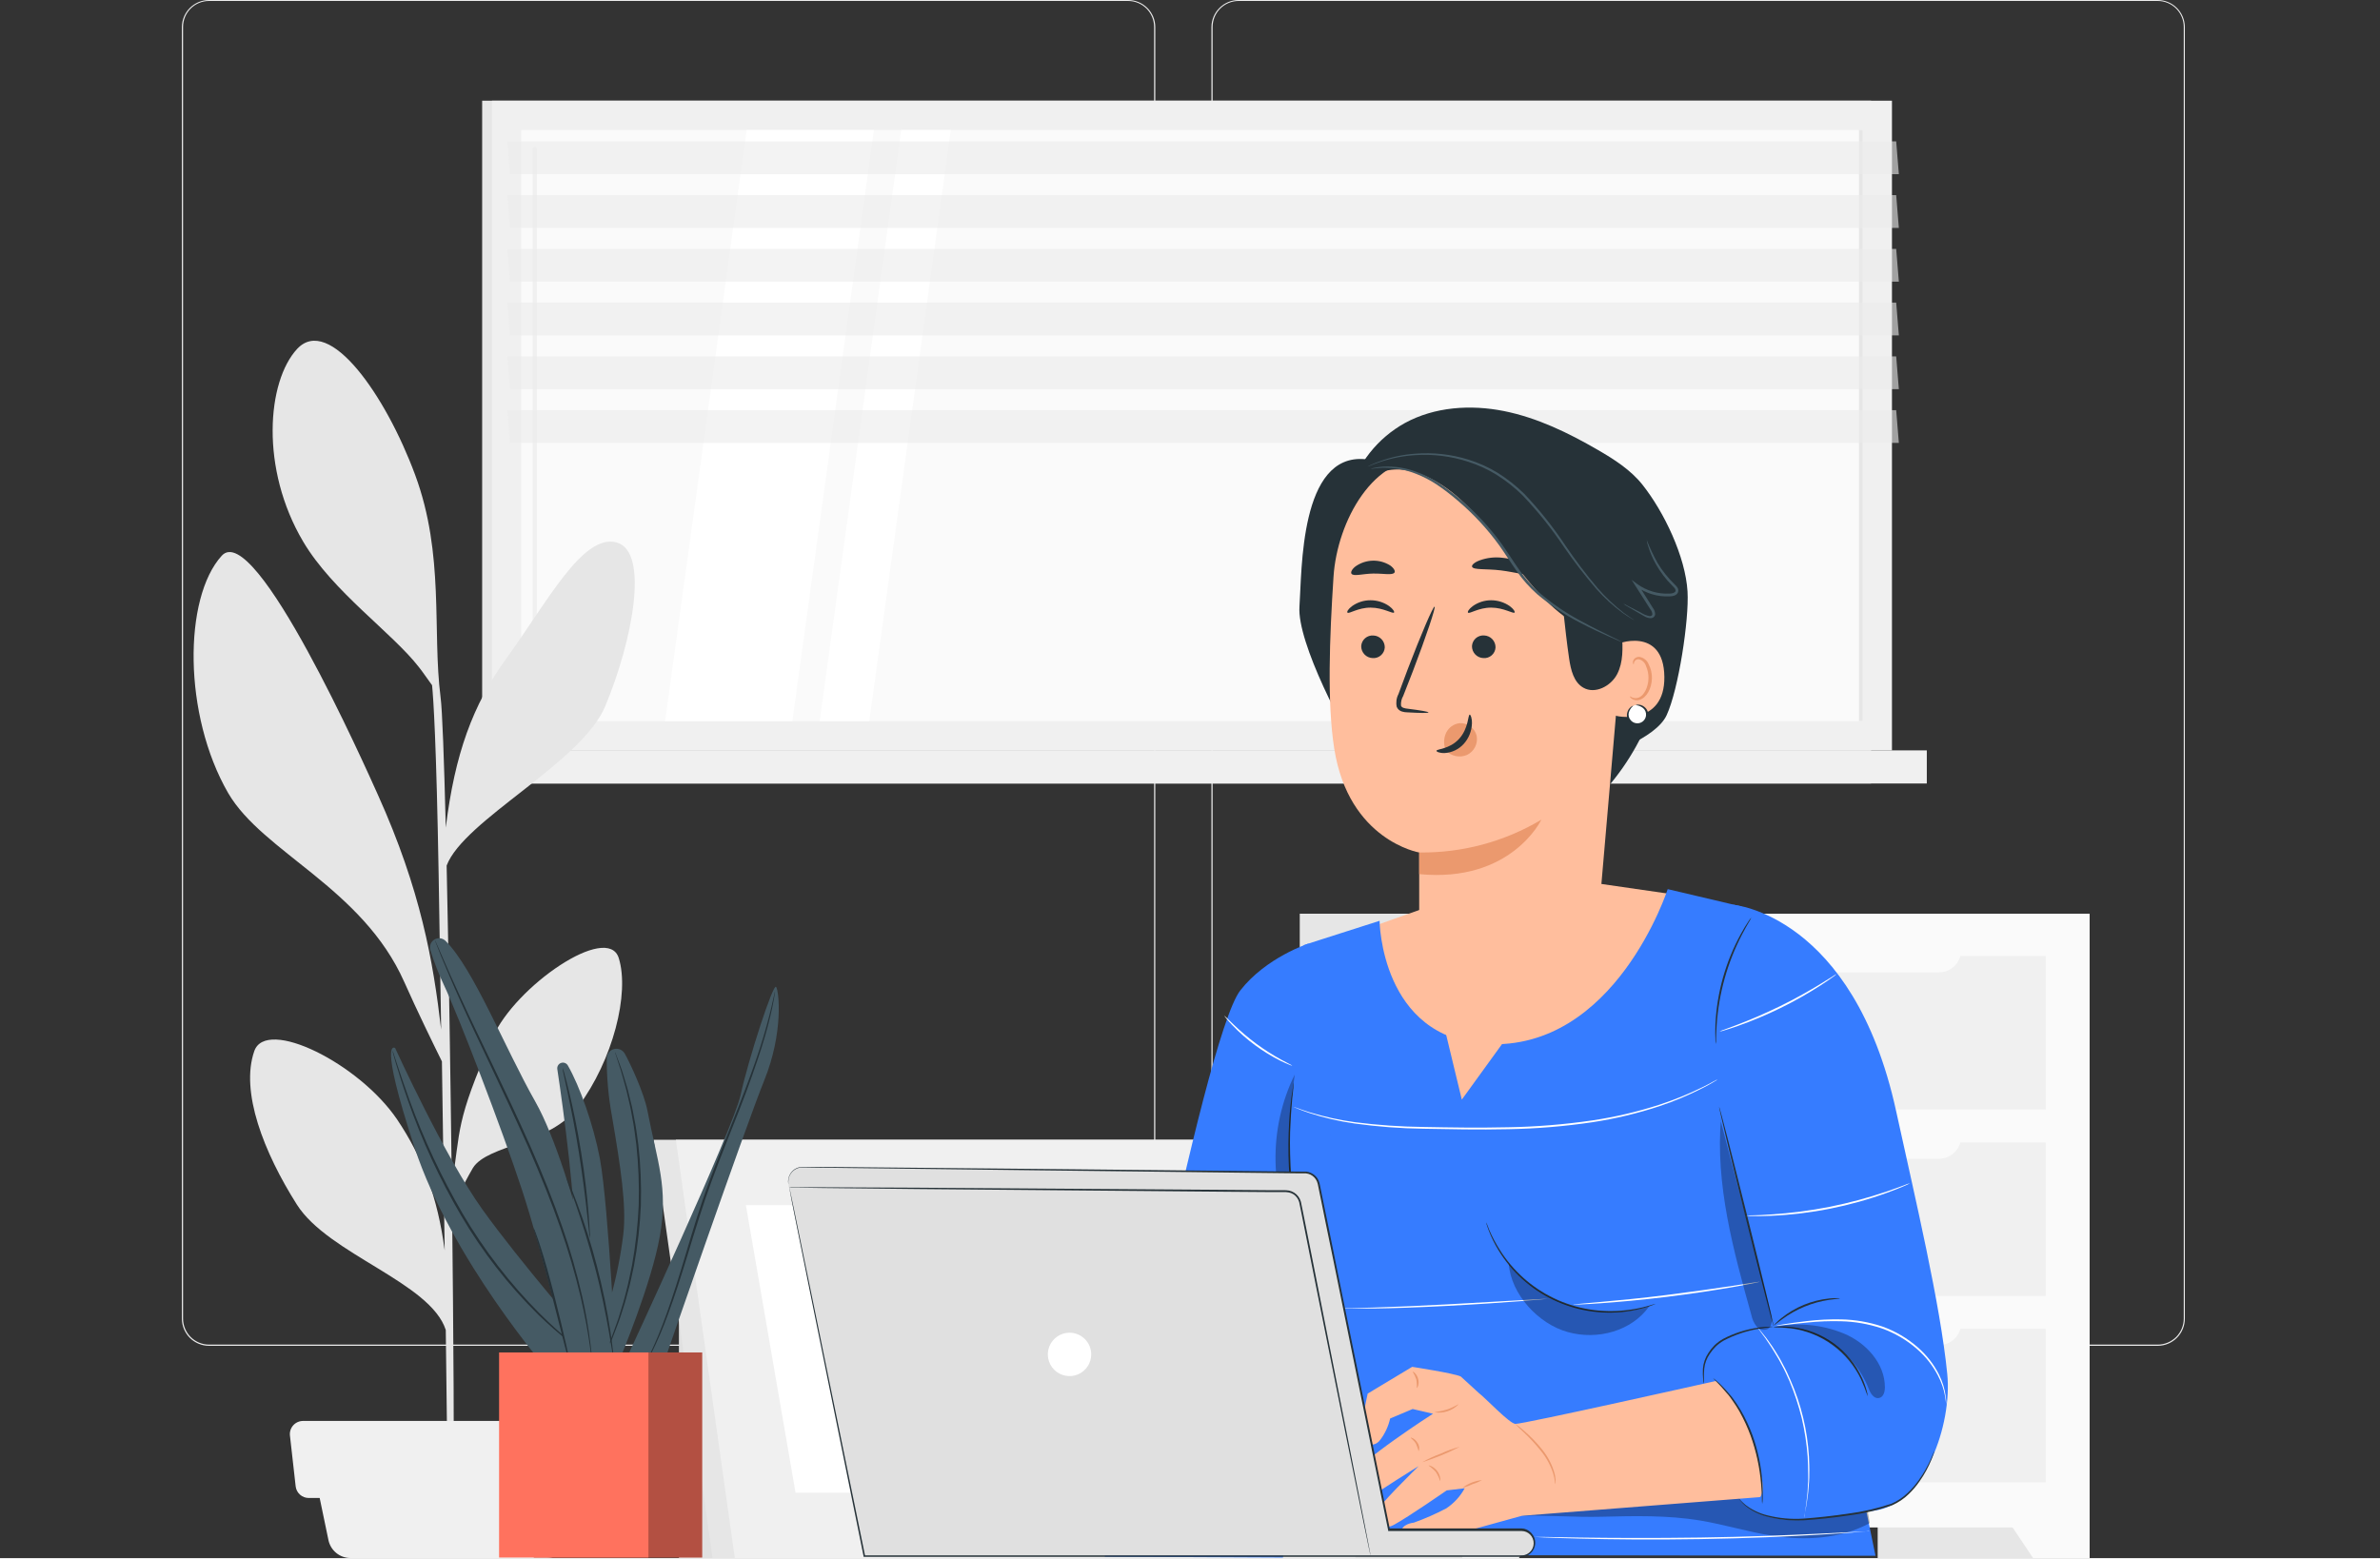 <svg width="325" height="213" viewBox="0 0 325 213" fill="none" xmlns="http://www.w3.org/2000/svg">
<rect x="0" y="0" width="325" height="213" fill="#333333" stroke="none"/>
<path d="M325 212.81H0V212.972H325V212.81Z" fill="#EBEBEB"/>
<path d="M154.049 183.82H28.541C27.558 183.818 26.615 183.427 25.921 182.731C25.226 182.035 24.836 181.092 24.836 180.109V3.679C24.845 2.702 25.238 1.767 25.932 1.078C26.626 0.389 27.563 0.002 28.541 0H154.049C155.034 0 155.978 0.391 156.674 1.087C157.37 1.783 157.761 2.727 157.761 3.712V180.109C157.761 181.093 157.37 182.037 156.674 182.733C155.978 183.429 155.034 183.82 154.049 183.82ZM28.541 0.13C27.601 0.132 26.7 0.507 26.036 1.172C25.372 1.837 24.998 2.739 24.998 3.679V180.109C24.998 181.049 25.372 181.95 26.036 182.616C26.7 183.281 27.601 183.656 28.541 183.658H154.049C154.99 183.656 155.892 183.281 156.557 182.616C157.222 181.951 157.597 181.049 157.598 180.109V3.679C157.597 2.738 157.222 1.837 156.557 1.171C155.892 0.506 154.99 0.132 154.049 0.13H28.541Z" fill="#EBEBEB"/>
<path d="M294.652 183.82H169.137C168.153 183.818 167.21 183.427 166.515 182.731C165.819 182.035 165.427 181.092 165.426 180.109V3.679C165.436 2.701 165.831 1.766 166.526 1.078C167.221 0.389 168.159 0.002 169.137 0H294.652C295.629 0.004 296.565 0.392 297.257 1.08C297.949 1.769 298.342 2.703 298.351 3.679V180.109C298.351 181.091 297.962 182.033 297.268 182.728C296.575 183.424 295.634 183.817 294.652 183.82ZM169.137 0.13C168.197 0.132 167.295 0.506 166.63 1.171C165.964 1.837 165.59 2.738 165.588 3.679V180.109C165.59 181.049 165.964 181.951 166.63 182.616C167.295 183.281 168.197 183.656 169.137 183.658H294.652C295.593 183.656 296.495 183.281 297.16 182.616C297.825 181.951 298.2 181.049 298.201 180.109V3.679C298.2 2.738 297.825 1.837 297.16 1.171C296.495 0.506 295.593 0.132 294.652 0.13H169.137Z" fill="#EBEBEB"/>
<path d="M255.503 13.754H65.84V102.492H255.503V13.754Z" fill="#E6E6E6"/>
<path d="M258.356 13.754H67.172V102.492H258.356V13.754Z" fill="#F0F0F0"/>
<path d="M255.503 102.492H65.84V107.016H255.503V102.492Z" fill="#E6E6E6"/>
<path d="M263.114 102.492H71.93V107.016H263.114V102.492Z" fill="#F0F0F0"/>
<path d="M254.355 98.495V17.759L71.172 17.759V98.495L254.355 98.495Z" fill="#FAFAFA"/>
<path d="M90.824 98.495L101.959 17.759H119.333L108.199 98.495H90.824Z" fill="white"/>
<path d="M73.02 94.51C72.945 94.51 72.872 94.48 72.818 94.426C72.764 94.373 72.734 94.3 72.734 94.224V20.358C72.734 20.282 72.764 20.209 72.818 20.156C72.872 20.102 72.945 20.072 73.02 20.072C73.058 20.072 73.095 20.079 73.13 20.094C73.165 20.108 73.196 20.129 73.223 20.156C73.249 20.182 73.27 20.214 73.285 20.249C73.299 20.283 73.306 20.32 73.306 20.358V94.25C73.301 94.322 73.269 94.389 73.216 94.437C73.162 94.486 73.092 94.512 73.02 94.51Z" fill="#F0F0F0"/>
<path d="M111.93 98.495L123.064 17.759H129.837L118.703 98.495H111.93Z" fill="white"/>
<path d="M254.355 98.495V17.759H253.848V98.495H254.355Z" fill="#E6E6E6"/>
<path opacity="0.6" d="M259.297 23.79H69.64L69.269 19.311H258.933L259.297 23.79Z" fill="#EBEBEB"/>
<path opacity="0.6" d="M259.297 31.128H69.64L69.269 26.65H258.933L259.297 31.128Z" fill="#EBEBEB"/>
<path opacity="0.6" d="M259.297 38.473H69.64L69.269 33.995H258.933L259.297 38.473Z" fill="#EBEBEB"/>
<path opacity="0.6" d="M259.297 45.812H69.64L69.269 41.333H258.933L259.297 45.812Z" fill="#EBEBEB"/>
<path opacity="0.6" d="M259.297 53.157H69.64L69.269 48.679H258.933L259.297 53.157Z" fill="#EBEBEB"/>
<path opacity="0.6" d="M259.297 60.496H69.64L69.269 56.018H258.933L259.297 60.496Z" fill="#EBEBEB"/>
<path d="M285.351 124.8H256.406V212.81H285.351V124.8Z" fill="#E6E6E6"/>
<path d="M277.621 212.81H285.35V200.661H269.516L277.621 212.81Z" fill="#FAFAFA"/>
<path d="M206.433 124.8H177.488V212.81H206.433V124.8Z" fill="#E6E6E6"/>
<path d="M285.347 124.8H199.684V208.631H285.347V124.8Z" fill="#FAFAFA"/>
<path d="M207.412 212.81H199.684V200.661H215.518L207.412 212.81Z" fill="#FAFAFA"/>
<path d="M279.351 156.039H205.68V177.015H279.351V156.039Z" fill="#F0F0F0"/>
<path d="M279.351 181.5H205.68V202.475H279.351V181.5Z" fill="#F0F0F0"/>
<path d="M217.258 154.219H267.802V155.239C267.802 156.045 267.482 156.817 266.913 157.386C266.343 157.955 265.571 158.275 264.766 158.275H220.3C219.495 158.275 218.723 157.955 218.153 157.386C217.584 156.817 217.264 156.045 217.264 155.239V154.219H217.258Z" fill="#FAFAFA"/>
<path d="M279.351 130.572H205.68V151.547H279.351V130.572Z" fill="#F0F0F0"/>
<path d="M217.258 128.759H267.802V129.78C267.802 130.585 267.482 131.357 266.913 131.926C266.343 132.496 265.571 132.815 264.766 132.815H220.3C219.495 132.815 218.723 132.496 218.153 131.926C217.584 131.357 217.264 130.585 217.264 129.78V128.759H217.258Z" fill="#FAFAFA"/>
<path d="M217.258 179.679H267.802V180.7C267.802 181.505 267.482 182.277 266.913 182.846C266.343 183.416 265.571 183.735 264.766 183.735H220.3C219.495 183.735 218.723 183.416 218.153 182.846C217.584 182.277 217.264 181.505 217.264 180.7V179.679H217.258Z" fill="#FAFAFA"/>
<path d="M34.724 143.565C36.336 138.931 49.023 145.229 54.224 152.899C57.662 158.008 59.761 163.462 60.724 170.787C60.606 162.428 60.477 153.452 60.346 144.976C59.3 142.863 56.914 137.988 55.205 134.127C49.485 121.244 35.887 116.447 31.155 108.316C25 97.656 25.038 81.666 30.277 75.907C34.828 70.889 49.907 104.786 51.611 108.576C57.461 121.576 59.151 131.267 60.242 140.634C60.119 132.671 60.002 125.365 59.904 119.723C59.586 101.328 59.183 95.413 59.001 93.593C58.351 92.703 57.63 91.643 57.194 91.11C53.547 86.411 45.449 80.821 41.406 73.989C35.497 64.018 36.453 52.084 40.593 47.638C44.961 42.991 52.651 53.95 56.687 64.857C60.724 75.764 59.014 86.151 60.158 95.192C60.398 96.96 60.639 103.694 60.873 113.035C62.108 102.986 64.565 96.252 69.115 89.979C74.718 82.264 79.554 72.871 84.169 74.087C88.784 75.302 86.301 87.737 82.648 96.46C79.398 104.227 63.356 111.982 60.99 118.228C61.27 130.89 61.517 146.926 61.699 161.856C62.959 154.141 62.089 153.497 67.275 141.706C70.356 134.686 82.986 126.035 84.494 130.858C86.002 135.681 83.707 144.794 78.943 151.177C75.095 156.331 66.593 156.325 64.585 159.516C64.123 160.264 62.635 163.124 61.731 164.762C61.932 182.994 62.03 199.082 61.926 204.568L61.094 204.626C61.139 203.209 61.035 193.934 60.873 181.662C58.8 175.162 44.85 171.327 40.541 164.534C36.03 157.41 32.786 149.116 34.724 143.565Z" fill="#E6E6E6"/>
<path d="M47.838 212.81H74.618C75.328 212.81 76.016 212.564 76.565 212.115C77.115 211.666 77.492 211.042 77.634 210.347L79.532 200.974H42.898L44.848 210.347C44.99 211.037 45.364 211.659 45.908 212.107C46.452 212.555 47.133 212.804 47.838 212.81Z" fill="#F0F0F0"/>
<path d="M42.16 204.607H80.302C80.745 204.606 81.171 204.443 81.501 204.148C81.831 203.853 82.04 203.447 82.09 203.008L82.87 196.079C82.897 195.828 82.871 195.573 82.794 195.333C82.716 195.092 82.589 194.871 82.421 194.682C82.252 194.494 82.046 194.344 81.815 194.24C81.585 194.137 81.335 194.084 81.082 194.083H41.38C41.127 194.084 40.878 194.137 40.647 194.24C40.416 194.344 40.21 194.494 40.041 194.682C39.873 194.871 39.746 195.092 39.668 195.333C39.591 195.573 39.565 195.828 39.593 196.079L40.373 203.008C40.422 203.447 40.632 203.853 40.961 204.148C41.291 204.443 41.718 204.606 42.16 204.607Z" fill="#F0F0F0"/>
<path d="M115.597 170.703H92.711V212.81H115.597V170.703Z" fill="#E0E0E0"/>
<path d="M173.928 212.81H97.3L89.246 155.675H165.875L173.928 212.81Z" fill="#E6E6E6"/>
<path d="M185.106 212.81H100.34L92.293 155.675H177.053L185.106 212.81Z" fill="#F0F0F0"/>
<path d="M108.635 203.879L101.855 164.606H168.76L175.539 203.879H108.635Z" fill="white"/>
<path d="M137.385 203.879L114.648 164.606H121.779L144.522 203.879H137.385Z" fill="#FAFAFA"/>
<path d="M147.544 203.879L124.801 164.606H136.969L159.706 203.879H147.544Z" fill="#FAFAFA"/>
<path d="M74.897 187.282C74.897 187.282 61.608 171.987 56.594 156.692C51.58 141.397 53.959 143.153 53.959 143.153C53.959 143.153 60.728 158.01 65.868 165.187C71.009 172.364 80.163 182.891 80.163 182.891L74.897 187.282Z" fill="#455A64"/>
<path d="M77.542 145.532C77.452 145.374 77.31 145.253 77.14 145.189C76.97 145.126 76.784 145.124 76.613 145.184C76.442 145.243 76.297 145.361 76.204 145.517C76.111 145.672 76.075 145.856 76.103 146.035C76.913 151.411 78.663 164.015 78.618 172.189C78.532 182.811 78.618 186.915 78.618 186.915H84.15C84.15 186.915 83.144 164.956 81.917 158.247C81.022 153.564 79.161 148.353 77.542 145.532Z" fill="#455A64"/>
<path d="M80.562 185.125C82.881 179.873 84.414 174.31 85.114 168.613C85.567 164.705 84.757 159.418 83.55 152.367C83.081 149.788 82.847 147.172 82.851 144.551C82.854 144.259 82.953 143.977 83.134 143.748C83.314 143.518 83.566 143.356 83.849 143.285C84.132 143.214 84.431 143.239 84.698 143.357C84.965 143.474 85.186 143.676 85.326 143.932C85.995 145.124 87.926 149.193 88.419 151.743C89.757 158.704 91.27 162.185 90.114 168.794C88.957 175.402 84.667 185.572 84.667 185.572L80.562 185.125Z" fill="#455A64"/>
<path d="M85.539 185.572C85.539 185.572 100.125 154.218 101.131 149.566C102.137 144.913 105.582 134.195 105.984 134.804C106.387 135.412 106.99 141.071 104.37 147.544C101.749 154.017 90.513 186.528 90.513 186.528H85.539" fill="#455A64"/>
<path d="M78.963 184.169C78.819 184.088 78.682 183.994 78.556 183.887C78.294 183.691 77.902 183.415 77.424 183.027C76.453 182.263 75.09 181.101 73.501 179.567C69.402 175.521 65.851 170.956 62.939 165.987C60.029 161.016 57.609 155.774 55.711 150.335C54.977 148.253 54.444 146.548 54.097 145.366C53.916 144.772 53.795 144.31 53.709 143.998C53.656 143.834 53.617 143.665 53.594 143.495C53.666 143.644 53.724 143.798 53.77 143.957C53.88 144.294 54.026 144.747 54.212 145.31C54.595 146.482 55.163 148.172 55.917 150.244C57.872 155.643 60.311 160.853 63.205 165.811C66.117 170.756 69.635 175.318 73.677 179.391C75.241 180.945 76.574 182.127 77.519 182.912C77.987 183.314 78.37 183.606 78.611 183.817C78.738 183.925 78.855 184.042 78.963 184.169Z" fill="#263238"/>
<path d="M80.558 169.125C80.483 168.824 80.439 168.515 80.428 168.205C80.357 167.556 80.267 166.696 80.156 165.69C79.925 163.568 79.563 160.661 79.049 157.426C78.537 154.192 77.958 151.321 77.51 149.238C77.294 148.232 77.118 147.403 76.977 146.764C76.896 146.464 76.842 146.158 76.816 145.848C76.936 146.135 77.03 146.431 77.098 146.734C77.259 147.312 77.475 148.147 77.727 149.188C78.23 151.265 78.838 154.157 79.356 157.381C79.874 160.605 80.201 163.537 80.362 165.67C80.448 166.731 80.508 167.596 80.533 168.185C80.568 168.497 80.576 168.812 80.558 169.125Z" fill="#263238"/>
<path d="M83.974 143.686C84.045 143.812 84.103 143.945 84.145 144.083L84.582 145.25C84.778 145.753 85 146.377 85.211 147.116C85.422 147.855 85.714 148.68 85.92 149.631L86.282 151.105C86.403 151.608 86.489 152.161 86.599 152.719C86.841 153.831 86.986 155.038 87.162 156.305C87.477 159.063 87.594 161.84 87.514 164.614C87.396 167.389 87.08 170.152 86.569 172.883C86.302 174.13 86.066 175.327 85.754 176.403C85.598 176.952 85.472 177.49 85.317 177.993L84.849 179.461C84.572 180.387 84.23 181.197 83.964 181.916C83.697 182.635 83.461 183.244 83.204 183.731L82.701 184.863C82.648 184.997 82.581 185.126 82.5 185.245C82.534 185.105 82.581 184.969 82.641 184.838C82.761 184.546 82.918 184.164 83.109 183.686C83.3 183.208 83.566 182.58 83.813 181.85C84.059 181.121 84.391 180.342 84.658 179.391C84.799 178.933 84.944 178.45 85.1 177.947C85.256 177.444 85.372 176.911 85.518 176.363C85.82 175.272 86.021 174.085 86.302 172.842C86.793 170.125 87.098 167.378 87.218 164.619C87.297 161.86 87.189 159.1 86.896 156.355C86.725 155.093 86.589 153.891 86.363 152.779C86.257 152.226 86.177 151.683 86.061 151.17C85.945 150.657 85.83 150.164 85.719 149.696C85.523 148.756 85.256 147.926 85.06 147.181C84.864 146.437 84.658 145.813 84.482 145.3L84.104 144.118C84.047 143.979 84.003 143.834 83.974 143.686Z" fill="#263238"/>
<path d="M105.826 135.432C105.832 135.479 105.832 135.526 105.826 135.573C105.826 135.684 105.786 135.814 105.761 135.98C105.695 136.337 105.615 136.866 105.474 137.54C105.192 138.887 104.72 140.829 103.965 143.183C103.211 145.537 102.245 148.303 101.063 151.336C99.881 154.369 98.518 157.678 97.22 161.199C95.923 164.719 94.892 168.145 93.941 171.258C92.991 174.371 92.1 177.168 91.235 179.476C90.573 181.306 89.809 183.098 88.947 184.843C88.65 185.461 88.378 185.924 88.207 186.246L88.001 186.603C87.956 186.684 87.931 186.724 87.926 186.719C87.935 186.673 87.952 186.629 87.976 186.588L88.152 186.216C88.308 185.889 88.559 185.416 88.841 184.787C89.425 183.545 90.219 181.719 91.044 179.401C91.869 177.082 92.754 174.296 93.68 171.177C94.605 168.059 95.626 164.639 96.944 161.118C98.262 157.598 99.62 154.283 100.812 151.255C102.004 148.227 103.02 145.486 103.774 143.142C104.528 140.799 105.026 138.877 105.343 137.54C105.504 136.871 105.605 136.348 105.69 135.99C105.725 135.829 105.761 135.699 105.786 135.593C105.789 135.537 105.803 135.483 105.826 135.432Z" fill="#263238"/>
<path d="M60.837 128.507C60.637 128.312 60.378 128.189 60.1 128.159C59.822 128.128 59.542 128.191 59.305 128.338C59.067 128.485 58.886 128.707 58.789 128.969C58.692 129.231 58.685 129.518 58.77 129.784C59.268 131.398 59.88 132.974 60.601 134.502C62.613 138.762 68.497 154.057 71.259 162.456C74.02 170.856 77.883 186.528 77.883 186.528L83.772 185.572C83.772 185.572 78.385 159.846 73.14 150.546C68.91 143.092 64.675 132.319 60.837 128.507Z" fill="#455A64"/>
<path d="M72.856 167.712C72.985 167.934 73.088 168.17 73.162 168.416C73.333 168.879 73.575 169.553 73.841 170.393C74.385 172.073 75.048 174.417 75.712 177.027C76.376 179.637 76.939 182.011 77.327 183.731C77.503 184.541 77.649 185.24 77.769 185.768C77.835 186.017 77.875 186.271 77.89 186.528C77.785 186.294 77.704 186.049 77.649 185.799C77.508 185.26 77.327 184.586 77.111 183.787C76.658 182.016 76.069 179.688 75.41 177.112C74.752 174.537 74.118 172.153 73.63 170.463C73.399 169.664 73.203 168.995 73.047 168.451C72.959 168.212 72.894 167.964 72.856 167.712Z" fill="#263238"/>
<path d="M80.862 186.05C80.845 185.999 80.835 185.947 80.832 185.894C80.832 185.768 80.791 185.617 80.761 185.431C80.701 185.024 80.646 184.425 80.52 183.646C80.304 182.097 79.921 179.869 79.288 177.148C78.534 173.967 77.614 170.827 76.531 167.742C75.319 164.252 73.805 160.48 72.09 156.577C68.625 148.786 65.165 141.87 62.886 136.76C61.739 134.205 60.874 132.128 60.261 130.674C59.964 129.95 59.758 129.382 59.602 128.999C59.532 128.823 59.481 128.677 59.436 128.562C59.413 128.512 59.398 128.46 59.391 128.406C59.421 128.45 59.447 128.497 59.466 128.547L59.657 128.974C59.833 129.377 60.07 129.93 60.376 130.629C60.995 132.062 61.916 134.15 63.087 136.664C65.411 141.739 68.907 148.645 72.377 156.451C74.092 160.359 75.606 164.141 76.803 167.647C77.877 170.746 78.778 173.903 79.504 177.102C79.993 179.261 80.373 181.443 80.641 183.641C80.746 184.415 80.781 185.024 80.827 185.431L80.862 185.899C80.868 185.949 80.868 186 80.862 186.05Z" fill="#263238"/>
<path d="M83.796 185.572C83.702 185.243 83.635 184.906 83.594 184.566C83.479 183.877 83.323 182.962 83.137 181.86C82.734 179.577 82.131 176.433 81.22 173.013C80.31 169.593 79.344 166.56 78.58 164.373C78.208 163.316 77.896 162.446 77.659 161.787C77.53 161.476 77.425 161.155 77.348 160.827C77.516 161.119 77.659 161.425 77.775 161.742C78.027 162.341 78.384 163.211 78.781 164.297C79.846 167.132 80.759 170.021 81.517 172.953C82.279 175.883 82.891 178.849 83.353 181.84C83.519 182.987 83.645 183.917 83.71 184.566C83.764 184.899 83.792 185.235 83.796 185.572Z" fill="#263238"/>
<path d="M95.885 184.727H72.894V212.737H95.885V184.727Z" fill="#FF725E"/>
<g opacity="0.3">
<path d="M95.889 184.727H72.898V212.737H95.889V184.727Z" fill="black"/>
</g>
<path d="M88.547 184.727H68.152V212.737H88.547V184.727Z" fill="#FF725E"/>
<path d="M230.232 122.411L218.146 120.661L193.968 124.237L187.184 126.636L188.386 141.473L211.632 145.753L227.315 141.106L233.245 132.379L230.232 122.411Z" fill="#FFBE9D"/>
<path d="M237.852 123.829L227.732 121.445C227.732 121.445 220.585 143.575 202.936 142.605C188.552 141.825 188.386 125.771 188.386 125.771L178.02 129.09C178.02 129.09 174.052 155.682 178.442 174.522C179.448 178.923 180.841 184.853 180.841 184.853L179.438 212.38L256.109 212.501L237.852 123.829Z" fill="#367CFF"/>
<g opacity="0.3">
<path d="M207.793 207.039C211.525 206.943 214.965 207.26 218.697 207.169C223.173 207.059 227.685 206.948 232.106 207.672C235.415 208.221 238.644 209.227 241.954 209.75C246.481 210.464 251.304 210.212 255.328 208.035L254.679 204.277L239.399 200.586L207.793 207.039Z" fill="black"/>
</g>
<path d="M169.363 135.287C172.884 130.76 178.698 128.874 178.698 128.874L182.621 163.02L175.192 212.742L150.859 212.627C150.859 212.627 164.278 141.85 169.363 135.287Z" fill="#367CFF"/>
<path d="M236.669 123.578C236.669 123.578 253.046 124.89 258.92 151.743C261.576 163.88 264.956 178.098 265.906 187.66C266.605 194.59 262.838 205.444 255.928 206.334L247.236 207.501C245.532 207.747 243.798 207.684 242.116 207.315C236.629 206.053 236.081 202.286 235.075 198.262L232.56 190.255C231.172 182.64 238.269 181.202 242.187 181.307L239.265 146.548L236.669 123.578Z" fill="#367CFF"/>
<path d="M176.674 147.86C176.635 147.981 176.61 148.106 176.598 148.233C176.558 148.504 176.503 148.866 176.432 149.314C176.402 149.55 176.362 149.817 176.322 150.099C176.281 150.38 176.261 150.697 176.226 151.034C176.156 151.703 176.075 152.468 176.04 153.318C175.924 155.306 175.91 157.298 176 159.288C176.12 161.721 176.361 164.146 176.724 166.555C177.101 169.126 177.574 171.55 178.057 173.743C178.54 175.936 179.008 177.902 179.42 179.552C179.832 181.202 180.179 182.524 180.426 183.44C180.547 183.877 180.642 184.229 180.718 184.491C180.745 184.616 180.785 184.737 180.838 184.853C180.827 184.727 180.804 184.602 180.768 184.481C180.707 184.209 180.627 183.857 180.526 183.415C180.3 182.464 179.983 181.136 179.591 179.507C179.199 177.877 178.746 175.885 178.288 173.692C177.831 171.5 177.353 169.08 176.981 166.52C176.608 163.96 176.347 161.491 176.236 159.273C176.126 157.055 176.121 155.018 176.236 153.328C176.261 152.478 176.327 151.718 176.382 151.044C176.406 150.709 176.431 150.397 176.457 150.109C176.488 149.827 176.518 149.565 176.543 149.324C176.593 148.876 176.634 148.514 176.659 148.238C176.676 148.113 176.681 147.986 176.674 147.86Z" fill="#263238"/>
<path d="M255.038 190.713C255.027 190.479 254.988 190.248 254.922 190.024C254.762 189.418 254.55 188.827 254.289 188.258C253.429 186.36 252.092 184.717 250.407 183.491C248.722 182.264 246.748 181.496 244.677 181.262C244.055 181.186 243.427 181.166 242.801 181.202C242.571 181.204 242.341 181.233 242.117 181.287C242.958 181.292 243.797 181.344 244.632 181.443C246.656 181.724 248.579 182.5 250.231 183.702C251.883 184.904 253.213 186.495 254.103 188.334C254.456 189.11 254.768 189.904 255.038 190.713Z" fill="#263238"/>
<path d="M251.254 177.344C251.125 177.311 250.99 177.299 250.857 177.309C250.496 177.302 250.135 177.319 249.776 177.359C248.588 177.48 247.424 177.771 246.32 178.224C245.217 178.682 244.184 179.293 243.252 180.04C242.971 180.264 242.704 180.506 242.453 180.764C242.277 180.95 242.186 181.056 242.196 181.071C242.206 181.086 242.639 180.719 243.368 180.186C245.265 178.793 247.473 177.885 249.801 177.54C250.691 177.409 251.254 177.389 251.254 177.344Z" fill="#263238"/>
<path d="M234.299 142.605C234.336 142.367 234.35 142.126 234.34 141.885C234.34 141.423 234.37 140.759 234.425 139.939C234.719 135.651 235.893 131.47 237.876 127.657C238.253 126.927 238.58 126.344 238.816 125.952C238.949 125.752 239.061 125.54 239.153 125.318C238.993 125.497 238.849 125.69 238.726 125.896C238.464 126.279 238.112 126.847 237.72 127.571C235.632 131.372 234.444 135.602 234.249 139.934C234.219 140.759 234.219 141.443 234.249 141.89C234.241 142.129 234.258 142.369 234.299 142.605Z" fill="#263238"/>
<path d="M202.938 166.963C202.948 167.06 202.972 167.154 203.008 167.245C203.068 167.426 203.144 167.702 203.28 168.034C203.646 168.995 204.103 169.92 204.643 170.796C206.427 173.715 209.018 176.057 212.103 177.538C215.188 179.019 218.635 179.577 222.03 179.145C223.054 179.017 224.064 178.797 225.048 178.486C225.395 178.38 225.656 178.264 225.832 178.199C225.925 178.169 226.014 178.13 226.099 178.083C226.099 178.058 225.711 178.189 225.017 178.385C224.03 178.662 223.02 178.854 222 178.959C218.644 179.353 215.245 178.787 212.199 177.324C209.153 175.862 206.585 173.565 204.793 170.7C204.246 169.839 203.768 168.936 203.365 167.999C203.119 167.335 202.958 166.953 202.938 166.963Z" fill="#263238"/>
<path d="M237.449 204.71C237.474 204.685 237.731 205.052 238.344 205.555C239.242 206.232 240.269 206.719 241.362 206.983C242.972 207.386 244.635 207.534 246.291 207.421C248.162 207.285 250.229 207.064 252.372 206.747C254.39 206.486 256.378 206.027 258.307 205.379C259.112 205.025 259.849 204.533 260.485 203.925C261.045 203.4 261.551 202.818 261.994 202.19C262.649 201.282 263.211 200.31 263.668 199.288C263.824 198.921 263.945 198.639 264.02 198.443C264.05 198.34 264.094 198.242 264.151 198.151C264.132 198.256 264.105 198.358 264.071 198.458C264.01 198.664 263.905 198.961 263.759 199.328C263.337 200.378 262.795 201.375 262.144 202.301C261.705 202.945 261.199 203.542 260.636 204.081C259.987 204.713 259.231 205.224 258.402 205.59C256.462 206.264 254.456 206.735 252.417 206.993C250.26 207.315 248.197 207.527 246.311 207.652C244.63 207.751 242.944 207.581 241.317 207.149C240.216 206.865 239.187 206.351 238.299 205.64C238.065 205.438 237.851 205.214 237.66 204.971C237.579 204.894 237.508 204.806 237.449 204.71Z" fill="#263238"/>
<path d="M234.748 151.155C234.814 151.155 236.544 157.839 238.601 166.128C240.658 174.417 242.273 181.146 242.202 181.167C242.132 181.187 240.407 174.477 238.349 166.188C236.292 157.9 234.678 151.17 234.748 151.155Z" fill="#263238"/>
<path d="M232.662 189.018C232.608 188.838 232.58 188.652 232.577 188.464C232.526 187.963 232.514 187.459 232.541 186.955C232.599 186.188 232.854 185.448 233.281 184.808C233.523 184.427 233.804 184.073 234.121 183.752C234.471 183.417 234.861 183.126 235.282 182.886C236.772 182.105 238.385 181.584 240.051 181.347C240.551 181.275 241.054 181.232 241.559 181.217C241.744 181.189 241.933 181.189 242.118 181.217C242.118 181.257 241.328 181.287 240.076 181.513C238.447 181.794 236.872 182.327 235.408 183.093C235.005 183.322 234.63 183.599 234.292 183.918C233.986 184.224 233.713 184.561 233.477 184.923C233.06 185.52 232.801 186.212 232.722 186.935C232.678 187.437 232.663 187.941 232.677 188.444C232.694 188.635 232.689 188.828 232.662 189.018Z" fill="#263238"/>
<g opacity="0.3">
<path d="M177.428 170.408C173.249 163.331 173.158 154.137 176.805 146.769C175.637 154.62 175.889 162.616 177.549 170.378" fill="black"/>
</g>
<path d="M184.091 202.15C185.409 199.665 195.684 193.097 195.684 193.097L192.903 192.453L189.83 193.75C189.597 194.792 189.146 195.773 188.507 196.627C187.38 198.237 185.464 196.572 185.464 196.572L186.762 190.35L192.837 186.694C192.837 186.694 198.551 187.569 199.476 188.012L201.911 190.24C202.982 191.08 206.07 194.384 206.915 194.485C207.76 194.585 234.301 188.625 234.301 188.625C237.938 191.507 239.834 197.226 240.427 201.355C240.427 201.355 241.076 203.367 240.372 204.484L207.815 207.039L200.915 208.945C199.067 209.709 197.174 210.359 195.246 210.891C192.953 211.394 191.409 210.635 191.343 209.382C191.278 208.13 193.064 207.974 193.064 207.974C194.586 207.428 196.068 206.776 197.5 206.023C198.548 205.324 199.411 204.382 200.014 203.277L197.555 203.568C197.555 203.568 192.324 207.2 190.358 208.266C188.391 209.332 188.004 207.376 187.843 206.757C187.682 206.138 193.717 200.264 193.717 200.264C193.717 200.264 187.979 203.784 186.948 204.69C185.917 205.595 184.388 205.852 184.061 205.253C183.734 204.655 182.778 204.634 184.091 202.15Z" fill="#FFBE9D"/>
<path d="M212.387 202.723C212.417 202.591 212.427 202.456 212.418 202.321C212.423 202.163 212.413 202.004 212.387 201.848C212.367 201.639 212.328 201.432 212.272 201.229C211.945 200.055 211.378 198.96 210.607 198.015C209.855 197.067 209.013 196.195 208.092 195.41C207.731 195.065 207.335 194.758 206.91 194.495C207.245 194.862 207.601 195.21 207.976 195.536C208.852 196.351 209.666 197.23 210.411 198.166C211.165 199.087 211.738 200.141 212.101 201.275C212.362 202.15 212.337 202.728 212.387 202.723Z" fill="#EB996E"/>
<path d="M195.922 192.91C196.51 192.997 197.111 192.944 197.675 192.754C198.239 192.564 198.75 192.244 199.166 191.819C199.126 191.764 198.497 192.231 197.597 192.523C196.696 192.815 195.922 192.84 195.922 192.91Z" fill="#EB996E"/>
<path d="M194.211 199.721C195.982 199.165 197.702 198.458 199.351 197.608C198.453 197.845 197.578 198.162 196.736 198.554C195.863 198.87 195.018 199.261 194.211 199.721Z" fill="#EB996E"/>
<path d="M199.719 203.201C200.182 203.095 200.631 202.935 201.057 202.723C201.513 202.59 201.952 202.403 202.364 202.165C201.404 202.263 200.49 202.621 199.719 203.201Z" fill="#EB996E"/>
<path d="M195.07 200.173C195.439 200.428 195.777 200.725 196.076 201.058C196.319 201.439 196.515 201.848 196.66 202.276C196.69 202.276 196.72 202.11 196.66 201.848C196.598 201.508 196.457 201.187 196.247 200.913C196.039 200.638 195.769 200.417 195.458 200.269C195.231 200.158 195.07 200.148 195.07 200.173Z" fill="#EB996E"/>
<path d="M192.646 196.376C192.611 196.436 193.064 196.683 193.361 197.201C193.512 197.534 193.634 197.879 193.728 198.232C193.801 198.039 193.824 197.831 193.795 197.627C193.766 197.423 193.686 197.23 193.562 197.065C193.225 196.482 192.657 196.311 192.646 196.376Z" fill="#EB996E"/>
<path d="M193.461 189.586C193.491 189.586 193.581 189.485 193.657 189.259C193.735 188.962 193.735 188.651 193.657 188.354C193.585 188.056 193.436 187.781 193.224 187.559C193.058 187.393 192.922 187.333 192.902 187.358C193.113 187.688 193.282 188.043 193.405 188.414C193.477 188.8 193.495 189.195 193.461 189.586Z" fill="#EB996E"/>
<path d="M240.636 205.414C240.603 205.166 240.589 204.915 240.596 204.665C240.596 204.423 240.596 204.132 240.561 203.79C240.525 203.448 240.53 203.06 240.48 202.638C240.291 200.406 239.813 198.208 239.057 196.099C238.632 194.948 238.117 193.831 237.518 192.76C237.216 192.257 236.954 191.809 236.653 191.402C236.512 191.195 236.371 190.999 236.235 190.808C236.099 190.617 235.954 190.446 235.818 190.305C234.736 188.972 233.906 188.293 233.947 188.253C234.158 188.387 234.353 188.544 234.53 188.721C234.757 188.911 234.972 189.114 235.174 189.329C235.41 189.576 235.677 189.832 235.964 190.185C236.099 190.356 236.245 190.527 236.396 190.687C236.547 190.848 236.683 191.075 236.834 191.281C237.146 191.688 237.417 192.161 237.724 192.644C238.345 193.72 238.874 194.848 239.303 196.014C240.066 198.138 240.525 200.36 240.666 202.613C240.701 203.04 240.696 203.432 240.706 203.774C240.717 204.116 240.706 204.413 240.706 204.655C240.709 204.91 240.685 205.164 240.636 205.414Z" fill="#263238"/>
<g opacity="0.3">
<path d="M251.811 182.152C248.758 180.892 245.395 180.585 242.164 181.272C244.941 181.144 247.689 181.887 250.023 183.396C252.358 184.906 254.163 187.107 255.186 189.692C255.417 190.315 255.88 191.055 256.544 190.959C257.208 190.863 257.389 190.094 257.389 189.475C257.394 186.221 254.813 183.405 251.811 182.152Z" fill="black"/>
</g>
<path d="M176.46 145.557C176.309 145.53 176.163 145.48 176.027 145.411C175.75 145.305 175.363 145.129 174.89 144.908C173.657 144.292 172.479 143.57 171.37 142.75C170.265 141.935 169.232 141.026 168.282 140.034C167.919 139.652 167.633 139.33 167.452 139.104C167.271 138.878 167.17 138.742 167.185 138.727C167.2 138.712 167.658 139.179 168.412 139.904C169.393 140.849 170.433 141.731 171.526 142.544C172.622 143.351 173.769 144.085 174.961 144.742C175.906 145.26 176.49 145.522 176.46 145.557Z" fill="white"/>
<path d="M234.537 147.453C234.499 147.487 234.457 147.516 234.412 147.539L234.024 147.77C233.687 147.976 233.174 148.273 232.515 148.605C230.627 149.574 228.668 150.4 226.656 151.074C223.666 152.063 220.599 152.8 217.487 153.277C213.676 153.845 209.832 154.164 205.979 154.233C201.88 154.328 197.977 154.233 194.411 154.173C191.265 154.128 188.124 153.892 185.006 153.463C182.903 153.165 180.829 152.684 178.81 152.025C178.1 151.784 177.552 151.582 177.19 151.426L176.778 151.25C176.728 151.234 176.681 151.212 176.637 151.185L176.788 151.225L177.21 151.376C177.577 151.517 178.13 151.703 178.845 151.929C180.868 152.544 182.936 152.996 185.031 153.282C188.144 153.68 191.278 153.897 194.416 153.931C197.937 153.997 201.86 154.067 205.949 153.971C209.791 153.904 213.625 153.591 217.427 153.036C220.53 152.575 223.589 151.86 226.575 150.898C228.587 150.241 230.55 149.444 232.45 148.514C233.119 148.182 233.637 147.916 233.959 147.725L234.356 147.518C234.487 147.468 234.532 147.448 234.537 147.453Z" fill="white"/>
<path d="M176.651 165.379C176.439 165.359 176.229 165.315 176.027 165.248L174.352 164.79C172.944 164.393 171.003 163.824 168.86 163.186C166.717 162.547 164.786 161.948 163.388 161.506L161.738 160.973C161.534 160.914 161.335 160.837 161.145 160.741C161.357 160.761 161.566 160.805 161.768 160.872L163.443 161.33C164.851 161.727 166.793 162.295 168.935 162.934C171.078 163.573 173.009 164.166 174.408 164.609L176.057 165.147C176.263 165.203 176.462 165.281 176.651 165.379Z" fill="white"/>
<path d="M178.114 193.177C178.114 193.242 173.085 191.804 166.898 189.958C160.712 188.112 155.738 186.558 155.758 186.488C155.778 186.417 160.787 187.856 166.974 189.707C173.16 191.558 178.134 193.107 178.114 193.177Z" fill="white"/>
<path d="M250.808 133.033C250.639 133.198 250.453 133.344 250.254 133.471C249.892 133.737 249.349 134.11 248.67 134.552C245.118 136.85 241.308 138.722 237.318 140.13C236.554 140.397 235.93 140.598 235.493 140.724C235.271 140.804 235.042 140.861 234.809 140.895C235.018 140.786 235.237 140.697 235.462 140.628L237.258 139.959C238.767 139.381 240.834 138.526 243.047 137.444C245.26 136.363 247.201 135.246 248.58 134.401L250.209 133.395C250.396 133.255 250.597 133.134 250.808 133.033Z" fill="white"/>
<path d="M260.827 161.611C260.565 161.76 260.293 161.89 260.012 161.999C259.484 162.235 258.699 162.547 257.724 162.904C252.623 164.762 247.268 165.827 241.845 166.063C240.804 166.108 239.964 166.118 239.381 166.098C239.08 166.104 238.779 166.091 238.48 166.058C238.778 166.012 239.08 165.992 239.381 165.997C239.959 165.997 240.799 165.947 241.835 165.877C244.529 165.705 247.209 165.358 249.857 164.835C252.504 164.304 255.113 163.602 257.668 162.733C258.649 162.396 259.439 162.109 259.982 161.903C260.255 161.782 260.537 161.684 260.827 161.611Z" fill="white"/>
<path d="M246.372 207.32C246.368 207.226 246.376 207.131 246.397 207.039C246.427 206.832 246.472 206.571 246.523 206.249C246.573 205.927 246.648 205.485 246.699 204.992C246.749 204.499 246.835 203.945 246.855 203.322C246.855 203.015 246.895 202.688 246.915 202.351C246.935 202.014 246.915 201.657 246.915 201.295C246.915 200.566 246.885 199.786 246.845 198.966C246.712 197.191 246.442 195.428 246.035 193.695C245.608 191.966 245.048 190.273 244.36 188.63C244.018 187.886 243.711 187.167 243.354 186.528C243.183 186.206 243.027 185.889 242.851 185.593L242.348 184.758C242.041 184.214 241.709 183.752 241.443 183.344C241.176 182.937 240.94 182.585 240.714 182.308L240.241 181.659C240.18 181.588 240.129 181.508 240.09 181.423C240.16 181.484 240.224 181.551 240.281 181.624L240.784 182.248C241.058 182.569 241.315 182.905 241.553 183.254C241.835 183.661 242.177 184.114 242.494 184.652L242.997 185.487C243.173 185.779 243.334 186.1 243.5 186.422C243.862 187.061 244.184 187.78 244.506 188.53C245.955 191.825 246.806 195.352 247.021 198.946C247.051 199.771 247.096 200.556 247.066 201.29C247.066 201.657 247.066 202.014 247.036 202.356C247.006 202.698 246.985 203.02 246.96 203.332C246.925 203.961 246.824 204.514 246.759 205.007C246.694 205.5 246.618 205.922 246.543 206.259C246.467 206.596 246.412 206.837 246.367 207.049C246.378 207.139 246.38 207.23 246.372 207.32Z" fill="white"/>
<path d="M265.777 191.904C265.752 191.904 265.737 191.492 265.621 190.768C265.443 189.745 265.104 188.757 264.615 187.841C263.899 186.48 262.935 185.266 261.773 184.26C260.357 183.017 258.717 182.058 256.94 181.433C255.153 180.836 253.286 180.51 251.402 180.467C249.861 180.424 248.319 180.483 246.785 180.643C245.472 180.764 244.411 180.9 243.677 180.98L242.832 181.071C242.733 181.084 242.634 181.084 242.535 181.071C242.627 181.037 242.724 181.015 242.822 181.005L243.662 180.865C244.391 180.749 245.452 180.593 246.765 180.442C248.307 180.258 249.86 180.181 251.412 180.211C253.322 180.248 255.214 180.576 257.025 181.181C258.833 181.822 260.5 182.805 261.934 184.078C263.11 185.111 264.076 186.359 264.781 187.755C265.258 188.701 265.57 189.722 265.701 190.773C265.741 191.056 265.761 191.342 265.762 191.628C265.777 191.719 265.782 191.812 265.777 191.904Z" fill="white"/>
<path d="M211.667 177.344C211.574 177.372 211.477 177.389 211.38 177.394L210.56 177.48L207.543 177.731C204.993 177.927 201.467 178.169 197.574 178.37C193.681 178.571 190.145 178.697 187.585 178.727C186.308 178.727 185.272 178.727 184.567 178.727H183.748C183.651 178.73 183.555 178.72 183.461 178.697C183.555 178.677 183.651 178.669 183.748 178.672H184.567L187.585 178.596C190.135 178.521 193.666 178.37 197.559 178.164L207.527 177.6L210.545 177.429L211.37 177.394C211.466 177.364 211.566 177.348 211.667 177.344Z" fill="white"/>
<g opacity="0.3">
<path d="M214.589 178.39C217.757 179.32 222.133 179.547 225.236 178.39C222.822 181.825 218.16 183.068 214.111 181.951C210.062 180.834 206.335 176.786 206.023 172.596C207.985 175.236 211.42 177.449 214.589 178.39Z" fill="black"/>
</g>
<path d="M240.287 175.076C240.204 175.106 240.118 175.13 240.031 175.146L239.302 175.302C238.663 175.433 237.742 175.604 236.596 175.805C234.307 176.207 231.133 176.7 227.618 177.133C224.102 177.565 220.898 177.847 218.565 178.008C217.408 178.088 216.467 178.144 215.818 178.169L215.074 178.194C214.987 178.208 214.899 178.208 214.812 178.194C214.897 178.172 214.982 178.159 215.069 178.154L215.813 178.078L218.549 177.832C220.863 177.626 224.052 177.329 227.573 176.881C231.093 176.434 234.257 175.986 236.55 175.634L239.266 175.211L240.011 175.106C240.1 175.08 240.194 175.069 240.287 175.076Z" fill="white"/>
<g opacity="0.3">
<path d="M235.014 152.684C234.22 161.787 236.699 170.821 239.159 179.622C239.268 180.169 239.498 180.685 239.833 181.131C240.006 181.354 240.246 181.515 240.518 181.591C240.79 181.666 241.079 181.651 241.342 181.549C242.111 181.156 242.006 180.04 241.789 179.215L234.954 153.061" fill="black"/>
</g>
<path d="M107.665 161.752L118.001 212.501H207.728C208.203 212.501 208.659 212.312 208.994 211.976C209.33 211.641 209.519 211.185 209.519 210.71C209.519 210.235 209.33 209.78 208.994 209.444C208.659 209.108 208.203 208.92 207.728 208.92H189.662L180.081 161.722C179.991 161.283 179.753 160.887 179.407 160.602C179.061 160.316 178.628 160.158 178.18 160.153L109.606 159.403C109.314 159.4 109.025 159.462 108.759 159.584C108.494 159.707 108.26 159.888 108.073 160.113C107.887 160.339 107.754 160.603 107.683 160.886C107.612 161.17 107.606 161.466 107.665 161.752Z" fill="#E0E0E0"/>
<path d="M107.666 161.752C107.652 161.703 107.642 161.652 107.636 161.601C107.616 161.448 107.616 161.292 107.636 161.139C107.671 160.835 107.775 160.544 107.94 160.287C108.104 160.03 108.326 159.814 108.586 159.655C108.77 159.546 108.97 159.468 109.18 159.424C109.412 159.38 109.648 159.365 109.884 159.378H111.498L115.522 159.413L141.449 159.66L159.526 159.841L169.655 159.947L174.967 160.002L177.678 160.027C177.909 160.027 178.125 160.027 178.372 160.027C178.613 160.051 178.849 160.119 179.066 160.228C179.515 160.439 179.872 160.805 180.072 161.259C180.159 161.481 180.222 161.712 180.258 161.948L180.399 162.632C180.489 163.085 180.585 163.543 180.675 164C180.866 164.921 181.052 165.846 181.244 166.772L182.39 172.42C183.165 176.226 183.956 180.12 184.764 184.104C186.384 192.06 188.069 200.334 189.794 208.864L189.673 208.764H207.438C207.671 208.753 207.906 208.766 208.137 208.804C208.618 208.923 209.035 209.222 209.304 209.639C209.456 209.861 209.56 210.112 209.61 210.376C209.659 210.641 209.652 210.913 209.589 211.175C209.527 211.436 209.41 211.682 209.246 211.896C209.083 212.11 208.876 212.286 208.64 212.415C208.38 212.556 208.09 212.633 207.795 212.642H184.422H160.129H118.002H117.926V212.566C114.762 196.974 112.192 184.28 110.412 175.488C109.532 171.092 108.843 167.672 108.375 165.348C108.144 164.187 107.968 163.301 107.872 162.703C107.776 162.104 107.706 161.797 107.706 161.797C107.706 161.797 107.776 162.104 107.902 162.698L108.455 165.333C108.933 167.657 109.637 171.077 110.543 175.463L118.137 212.531L118.042 212.45H160.17H207.83C208.086 212.441 208.337 212.374 208.564 212.254C208.77 212.142 208.949 211.987 209.091 211.801C209.233 211.614 209.334 211.4 209.388 211.172C209.442 210.944 209.448 210.707 209.405 210.477C209.362 210.247 209.271 210.028 209.138 209.835C208.901 209.488 208.541 209.245 208.132 209.156C207.917 209.122 207.7 209.108 207.483 209.116H189.562V209.02C187.832 200.47 186.157 192.211 184.533 184.255C183.725 180.278 182.935 176.383 182.164 172.571L180.987 166.847C180.801 165.917 180.615 164.996 180.429 164.076C180.333 163.618 180.243 163.16 180.147 162.703L180.011 162.024C179.978 161.801 179.919 161.584 179.835 161.375C179.667 160.974 179.362 160.647 178.975 160.45C178.781 160.354 178.572 160.293 178.357 160.268C178.145 160.268 177.904 160.268 177.683 160.268L174.967 160.238L169.655 160.178L159.531 160.057L141.454 159.846L115.527 159.529L111.503 159.474L109.889 159.449C109.657 159.434 109.424 159.446 109.195 159.484C108.992 159.529 108.796 159.606 108.616 159.71C108.357 159.862 108.137 160.072 107.972 160.324C107.807 160.575 107.702 160.86 107.666 161.159C107.641 161.356 107.641 161.555 107.666 161.752Z" fill="#263238"/>
<path d="M149.011 184.994C149.011 185.58 148.837 186.153 148.512 186.64C148.186 187.127 147.723 187.507 147.182 187.731C146.641 187.955 146.045 188.014 145.47 187.899C144.896 187.785 144.368 187.503 143.954 187.089C143.539 186.674 143.257 186.147 143.143 185.572C143.029 184.997 143.087 184.402 143.311 183.86C143.536 183.319 143.915 182.856 144.403 182.531C144.89 182.205 145.462 182.031 146.048 182.031C146.834 182.031 147.588 182.344 148.143 182.899C148.699 183.455 149.011 184.208 149.011 184.994Z" fill="white"/>
<path d="M107.746 162.165C107.746 162.165 107.852 162.165 108.058 162.165H112.454L125.284 162.225L167.608 162.522L173.729 162.572H175.238C175.495 162.56 175.753 162.575 176.008 162.617C176.265 162.668 176.511 162.767 176.732 162.909C177.18 163.192 177.505 163.634 177.642 164.146C177.758 164.649 177.838 165.112 177.939 165.595C178.698 169.417 179.448 173.104 180.127 176.615C181.515 183.656 182.767 189.968 183.814 195.285L186.283 207.859C186.565 209.342 186.786 210.494 186.942 211.284C187.012 211.671 187.068 211.968 187.108 212.179C187.148 212.39 187.153 212.481 187.153 212.481C187.153 212.481 187.123 212.38 187.083 212.184C187.043 211.988 186.972 211.681 186.892 211.294C186.731 210.504 186.494 209.357 186.187 207.879C185.584 204.901 184.719 200.606 183.643 195.305L179.9 176.645C179.201 173.124 178.462 169.448 177.703 165.625C177.602 165.152 177.511 164.659 177.411 164.197C177.286 163.745 176.997 163.356 176.601 163.105C176.403 162.985 176.185 162.903 175.957 162.864C175.72 162.825 175.479 162.811 175.238 162.824H173.729L167.608 162.778L125.279 162.406L112.454 162.265L108.963 162.215H108.058L107.746 162.165Z" fill="#263238"/>
<path d="M227.576 85.091C227.679 89.784 226.788 94.445 224.96 98.768C223.133 103.091 220.411 106.978 216.973 110.174C215.387 105.597 213.806 101.02 212.23 96.443" fill="#263238"/>
<path d="M191.843 57.781C195.912 55.558 200.826 55.236 205.373 56.146C209.919 57.056 214.154 59.114 218.168 61.437C220.421 62.74 222.664 64.173 224.284 66.205C227.236 69.922 230.158 76.028 230.44 80.791C230.671 84.624 229.203 94.215 227.583 97.695C226.1 100.889 219.144 103.324 215.708 104.113L184.203 67.448C184.773 65.41 185.741 63.507 187.053 61.847C188.364 60.188 189.993 58.806 191.843 57.781Z" fill="#263238"/>
<path d="M186.415 62.72L193.959 61.372C189.83 71.205 188.708 93.687 186.349 104.088C183.563 100.064 177.1 87.742 177.447 82.848C177.794 77.954 177.467 61.89 186.415 62.72Z" fill="#263238"/>
<path d="M222.23 79.086C221.823 73.342 218.101 68.635 212.523 67.211L195.126 62.775C187.612 61.965 182.592 71.21 182.099 78.754C181.551 87.138 181.214 95.981 182.195 102.237C184.162 114.811 193.798 116.441 193.798 116.441C193.798 116.441 193.798 122.426 193.798 126.098L199.617 150.194L218.373 124.282L222.256 79.247C222.271 79.026 222.23 79.373 222.23 79.086Z" fill="#FFBE9D"/>
<path d="M185.879 88.255C185.875 88.676 186.035 89.081 186.325 89.385C186.615 89.69 187.013 89.869 187.433 89.885C187.638 89.901 187.845 89.876 188.04 89.812C188.236 89.747 188.417 89.644 188.572 89.509C188.727 89.373 188.853 89.208 188.944 89.023C189.034 88.838 189.086 88.637 189.098 88.431C189.102 88.011 188.943 87.606 188.654 87.302C188.364 86.998 187.968 86.818 187.549 86.802C187.343 86.784 187.136 86.809 186.94 86.873C186.744 86.937 186.563 87.04 186.407 87.176C186.251 87.311 186.124 87.476 186.034 87.662C185.943 87.847 185.89 88.049 185.879 88.255Z" fill="#263238"/>
<path d="M184.006 83.678C184.207 83.889 185.429 82.989 187.165 82.994C188.9 82.999 190.182 83.874 190.358 83.663C190.454 83.567 190.248 83.19 189.694 82.783C188.945 82.261 188.053 81.984 187.139 81.988C186.237 81.985 185.357 82.267 184.625 82.793C184.071 83.205 183.89 83.582 184.006 83.678Z" fill="#263238"/>
<path d="M201.004 88.255C201 88.676 201.16 89.081 201.45 89.385C201.74 89.69 202.138 89.869 202.558 89.885C202.764 89.902 202.971 89.877 203.167 89.813C203.363 89.748 203.545 89.645 203.7 89.508C203.855 89.372 203.982 89.206 204.071 89.02C204.161 88.835 204.213 88.632 204.223 88.426C204.227 88.006 204.068 87.602 203.779 87.297C203.489 86.993 203.093 86.813 202.674 86.796C202.468 86.779 202.26 86.804 202.064 86.868C201.867 86.933 201.686 87.036 201.53 87.172C201.374 87.308 201.248 87.474 201.157 87.66C201.067 87.846 201.015 88.049 201.004 88.255Z" fill="#263238"/>
<path d="M200.466 83.678C200.667 83.889 201.894 82.989 203.629 82.994C205.364 82.999 206.647 83.874 206.823 83.663C206.914 83.567 206.712 83.19 206.159 82.783C205.413 82.266 204.527 81.989 203.619 81.988C202.717 81.987 201.838 82.268 201.104 82.793C200.551 83.205 200.37 83.582 200.466 83.678Z" fill="#263238"/>
<path d="M195.071 97.308C195.071 97.213 193.999 97.021 192.249 96.805C191.806 96.76 191.389 96.669 191.313 96.368C191.277 95.909 191.382 95.451 191.615 95.055C192.034 93.985 192.474 92.86 192.933 91.68C194.764 86.882 196.087 82.934 195.895 82.863C195.704 82.793 194.06 86.62 192.229 91.413C191.786 92.594 191.365 93.724 190.966 94.803C190.686 95.338 190.603 95.954 190.73 96.544C190.794 96.7 190.893 96.84 191.019 96.953C191.146 97.065 191.296 97.147 191.459 97.192C191.703 97.263 191.955 97.298 192.209 97.298C193.944 97.399 195.035 97.409 195.071 97.308Z" fill="#263238"/>
<path d="M210.479 111.959C210.479 111.959 206.385 120.615 193.801 119.393V116.436C199.667 116.517 205.441 114.967 210.479 111.959Z" fill="#EB996E"/>
<path d="M201.017 77.406C201.188 77.879 202.918 77.658 204.955 77.909C206.992 78.161 208.637 78.719 208.909 78.296C209.029 78.09 208.743 77.648 208.079 77.19C207.198 76.625 206.194 76.28 205.152 76.184C204.111 76.057 203.054 76.177 202.068 76.536C201.319 76.813 200.942 77.18 201.017 77.406Z" fill="#263238"/>
<path d="M184.553 78.367C184.855 78.764 186.062 78.367 187.49 78.341C188.919 78.316 190.146 78.613 190.428 78.201C190.548 77.999 190.357 77.607 189.829 77.23C189.115 76.783 188.285 76.557 187.442 76.581C186.6 76.605 185.784 76.878 185.096 77.366C184.583 77.768 184.417 78.176 184.553 78.367Z" fill="#263238"/>
<path d="M185.514 67.261C186.283 65.37 188.361 64.244 190.398 64.133C192.435 64.022 194.421 64.802 196.202 65.823C203.691 70.153 207.544 80.61 214.942 85.091C216.763 86.193 219.132 85.182 220.681 86.64C222.23 88.099 223.231 90.433 222.376 92.379C223.436 91.063 224.301 89.601 224.946 88.039C225.509 86.444 225.58 84.598 224.735 83.135C224.096 82.023 222.964 81.178 222.657 79.936C222.381 78.84 222.813 77.698 222.768 76.571C222.64 75.426 222.245 74.327 221.616 73.362C218.714 68.237 214.726 63.6 209.591 60.713C206.238 58.777 202.421 57.791 198.551 57.861C194.658 57.948 190.925 59.428 188.029 62.031C186.374 63.575 184.634 65.169 185.514 67.261Z" fill="#263238"/>
<path d="M220.496 88.2C220.627 87.837 227.19 85.474 227.276 92.445C227.361 99.219 220.526 97.886 220.511 97.69C220.496 97.494 220.496 88.2 220.496 88.2Z" fill="#FFBE9D"/>
<path d="M222.581 95.105C222.611 95.105 222.697 95.186 222.898 95.276C223.182 95.389 223.499 95.389 223.783 95.276C224.492 95.01 225.086 93.863 225.106 92.646C225.12 92.064 225.003 91.487 224.764 90.956C224.697 90.745 224.58 90.554 224.424 90.398C224.267 90.242 224.075 90.126 223.864 90.061C223.729 90.026 223.586 90.039 223.46 90.099C223.334 90.159 223.233 90.261 223.175 90.388C223.084 90.579 223.129 90.715 223.089 90.725C223.049 90.735 222.943 90.614 222.999 90.332C223.036 90.166 223.128 90.017 223.26 89.91C223.351 89.838 223.455 89.785 223.567 89.754C223.678 89.723 223.794 89.715 223.909 89.729C224.188 89.781 224.449 89.904 224.667 90.086C224.885 90.269 225.051 90.504 225.151 90.77C225.447 91.352 225.594 91.998 225.579 92.651C225.549 94.019 224.865 95.302 223.884 95.593C223.704 95.648 223.513 95.662 223.327 95.633C223.141 95.604 222.963 95.534 222.808 95.427C222.591 95.271 222.556 95.121 222.581 95.105Z" fill="#EB996E"/>
<path d="M223.193 84.719C223.051 84.656 222.914 84.58 222.785 84.493C222.524 84.327 222.121 84.106 221.649 83.769C220.313 82.793 219.085 81.676 217.987 80.439C216.39 78.587 214.897 76.648 213.516 74.63C211.852 72.157 209.983 69.828 207.928 67.669C206.831 66.59 205.62 65.634 204.317 64.817C203.095 64.072 201.788 63.478 200.424 63.047C198.108 62.304 195.673 62.005 193.247 62.166C191.609 62.266 189.992 62.583 188.438 63.107C187.88 63.278 187.468 63.464 187.181 63.575C187.038 63.64 186.89 63.692 186.738 63.731C186.872 63.65 187.012 63.58 187.156 63.52C187.559 63.327 187.974 63.158 188.398 63.017C189.951 62.439 191.579 62.086 193.231 61.97C195.687 61.77 198.157 62.043 200.509 62.775C201.9 63.204 203.233 63.802 204.478 64.556C205.801 65.384 207.03 66.354 208.144 67.448C210.212 69.628 212.087 71.984 213.747 74.489C215.113 76.507 216.584 78.453 218.153 80.318C219.229 81.558 220.424 82.69 221.719 83.698C222.182 84.045 222.569 84.282 222.815 84.463C222.948 84.538 223.074 84.623 223.193 84.719Z" fill="#455A64"/>
<path d="M223.353 96.302C223.686 96.241 224.031 96.309 224.316 96.492C224.601 96.676 224.805 96.961 224.888 97.29C224.97 97.619 224.924 97.967 224.758 98.263C224.593 98.559 224.321 98.781 223.998 98.883C223.675 98.986 223.325 98.962 223.019 98.815C222.713 98.668 222.474 98.411 222.352 98.095C222.229 97.779 222.232 97.428 222.359 97.113C222.486 96.799 222.728 96.545 223.036 96.403" fill="white"/>
<path d="M223.032 96.403C222.741 96.637 222.529 96.955 222.424 97.313C222.375 97.498 222.374 97.692 222.42 97.877C222.465 98.062 222.557 98.233 222.685 98.374C222.836 98.553 223.037 98.682 223.261 98.747C223.486 98.812 223.725 98.809 223.948 98.739C224.171 98.668 224.368 98.534 224.514 98.352C224.661 98.17 224.751 97.948 224.772 97.716C224.793 97.528 224.767 97.338 224.697 97.162C224.627 96.987 224.514 96.831 224.37 96.71C224.083 96.479 223.732 96.342 223.364 96.317C223.364 96.317 223.465 96.247 223.681 96.242C223.988 96.244 224.285 96.349 224.526 96.539C224.714 96.678 224.863 96.864 224.958 97.078C225.054 97.292 225.092 97.528 225.069 97.761C225.05 98.052 224.943 98.332 224.763 98.562C224.583 98.792 224.337 98.963 224.059 99.051C223.78 99.14 223.481 99.142 223.201 99.058C222.921 98.974 222.673 98.808 222.489 98.581C222.336 98.403 222.232 98.19 222.187 97.961C222.141 97.732 222.155 97.495 222.227 97.273C222.307 96.98 222.485 96.722 222.73 96.544C222.906 96.408 223.027 96.388 223.032 96.403Z" fill="#263238"/>
<path d="M221.491 86.635C221.597 88.486 221.682 90.438 220.827 92.082C219.972 93.727 217.809 94.849 216.21 93.928C214.897 93.179 214.505 91.494 214.279 90C213.64 85.685 213.343 81.324 212.664 77.014L221.491 86.635Z" fill="#263238"/>
<path d="M187.184 64.043C187.184 64.078 187.782 63.927 188.863 63.892C190.398 63.868 191.923 64.147 193.35 64.711C194.334 65.093 195.275 65.578 196.156 66.16C197.166 66.838 198.134 67.577 199.053 68.373C201.184 70.175 203.089 72.229 204.727 74.489C205.587 75.696 206.351 76.938 207.176 78.09C207.96 79.21 208.871 80.235 209.892 81.143C211.649 82.632 213.569 83.916 215.616 84.971C217.351 85.886 218.8 86.53 219.8 86.982L220.957 87.485C221.091 87.551 221.23 87.601 221.375 87.636C221.256 87.55 221.128 87.477 220.992 87.42L219.861 86.862C218.855 86.359 217.452 85.695 215.747 84.754C213.737 83.672 211.851 82.374 210.124 80.882C209.127 79.983 208.239 78.97 207.478 77.864C206.668 76.727 205.909 75.485 205.039 74.263C203.383 71.978 201.451 69.909 199.285 68.101C198.346 67.303 197.358 66.564 196.327 65.888C195.422 65.307 194.455 64.826 193.445 64.455C191.983 63.901 190.42 63.657 188.858 63.741C188.437 63.765 188.018 63.824 187.606 63.917C187.46 63.939 187.318 63.981 187.184 64.043Z" fill="#455A64"/>
<path d="M221.676 82.451C221.859 82.608 222.06 82.743 222.274 82.853L223.994 83.859L224.568 84.186C224.794 84.323 225.049 84.407 225.312 84.432C225.472 84.45 225.634 84.413 225.77 84.327C225.843 84.276 225.903 84.209 225.947 84.132C225.99 84.054 226.016 83.968 226.021 83.879C226.006 83.568 225.896 83.27 225.704 83.024L223.693 79.835L223.421 80.082C224.749 81.06 226.376 81.546 228.023 81.455C228.234 81.453 228.443 81.418 228.642 81.349C228.753 81.313 228.856 81.253 228.942 81.174C229.029 81.096 229.098 80.999 229.145 80.892C229.183 80.777 229.193 80.654 229.173 80.535C229.153 80.416 229.103 80.303 229.029 80.208C228.917 80.053 228.789 79.912 228.647 79.785C227.752 78.92 226.976 77.941 226.338 76.873C225.776 75.87 225.285 74.827 224.87 73.755C224.901 74.066 224.974 74.372 225.086 74.665C225.339 75.479 225.676 76.264 226.092 77.009C226.71 78.118 227.482 79.134 228.385 80.026C228.637 80.268 228.888 80.529 228.793 80.756C228.697 80.982 228.325 81.078 227.968 81.078C227.193 81.117 226.417 81.023 225.674 80.801C224.934 80.584 224.235 80.244 223.607 79.795L222.802 79.202L223.341 80.042L225.352 83.205C225.509 83.395 225.609 83.625 225.639 83.869C225.639 84.06 225.468 84.171 225.252 84.156C224.817 84.07 224.403 83.899 224.035 83.653L222.264 82.748C222.079 82.628 221.882 82.529 221.676 82.451Z" fill="#455A64"/>
<path d="M201.645 100.497C201.519 99.981 201.215 99.527 200.788 99.213C200.36 98.898 199.836 98.744 199.306 98.777C198.919 98.824 198.55 98.967 198.232 99.193C197.914 99.419 197.658 99.72 197.485 100.069C197.317 100.421 197.221 100.803 197.202 101.193C197.184 101.583 197.245 101.972 197.38 102.338L197.42 102.499C197.781 102.888 198.254 103.156 198.773 103.267C199.293 103.378 199.833 103.325 200.322 103.117C200.8 102.887 201.189 102.506 201.429 102.032C201.668 101.558 201.744 101.018 201.645 100.497Z" fill="#EB996E"/>
<path d="M196.157 102.549C196.157 102.288 197.912 102.368 199.235 100.93C200.558 99.491 200.452 97.61 200.698 97.61C200.809 97.61 201.02 98.043 201 98.837C200.964 99.864 200.567 100.846 199.879 101.609C199.214 102.342 198.291 102.79 197.303 102.856C196.579 102.886 196.142 102.67 196.157 102.549Z" fill="#263238"/>
<path d="M255.285 209.136C255.247 209.141 255.208 209.141 255.169 209.136L254.817 209.171L253.474 209.282C252.307 209.377 250.618 209.488 248.525 209.614C244.346 209.86 238.567 210.117 232.179 210.222C225.791 210.328 219.997 210.268 215.813 210.157C213.72 210.107 212.026 210.046 210.859 209.996L209.511 209.926H210.859L215.818 210.011C220.002 210.071 225.786 210.102 232.174 210.011C238.562 209.921 244.336 209.679 248.515 209.478L253.469 209.232L254.817 209.171H255.164L255.285 209.136Z" fill="white"/>
</svg>
